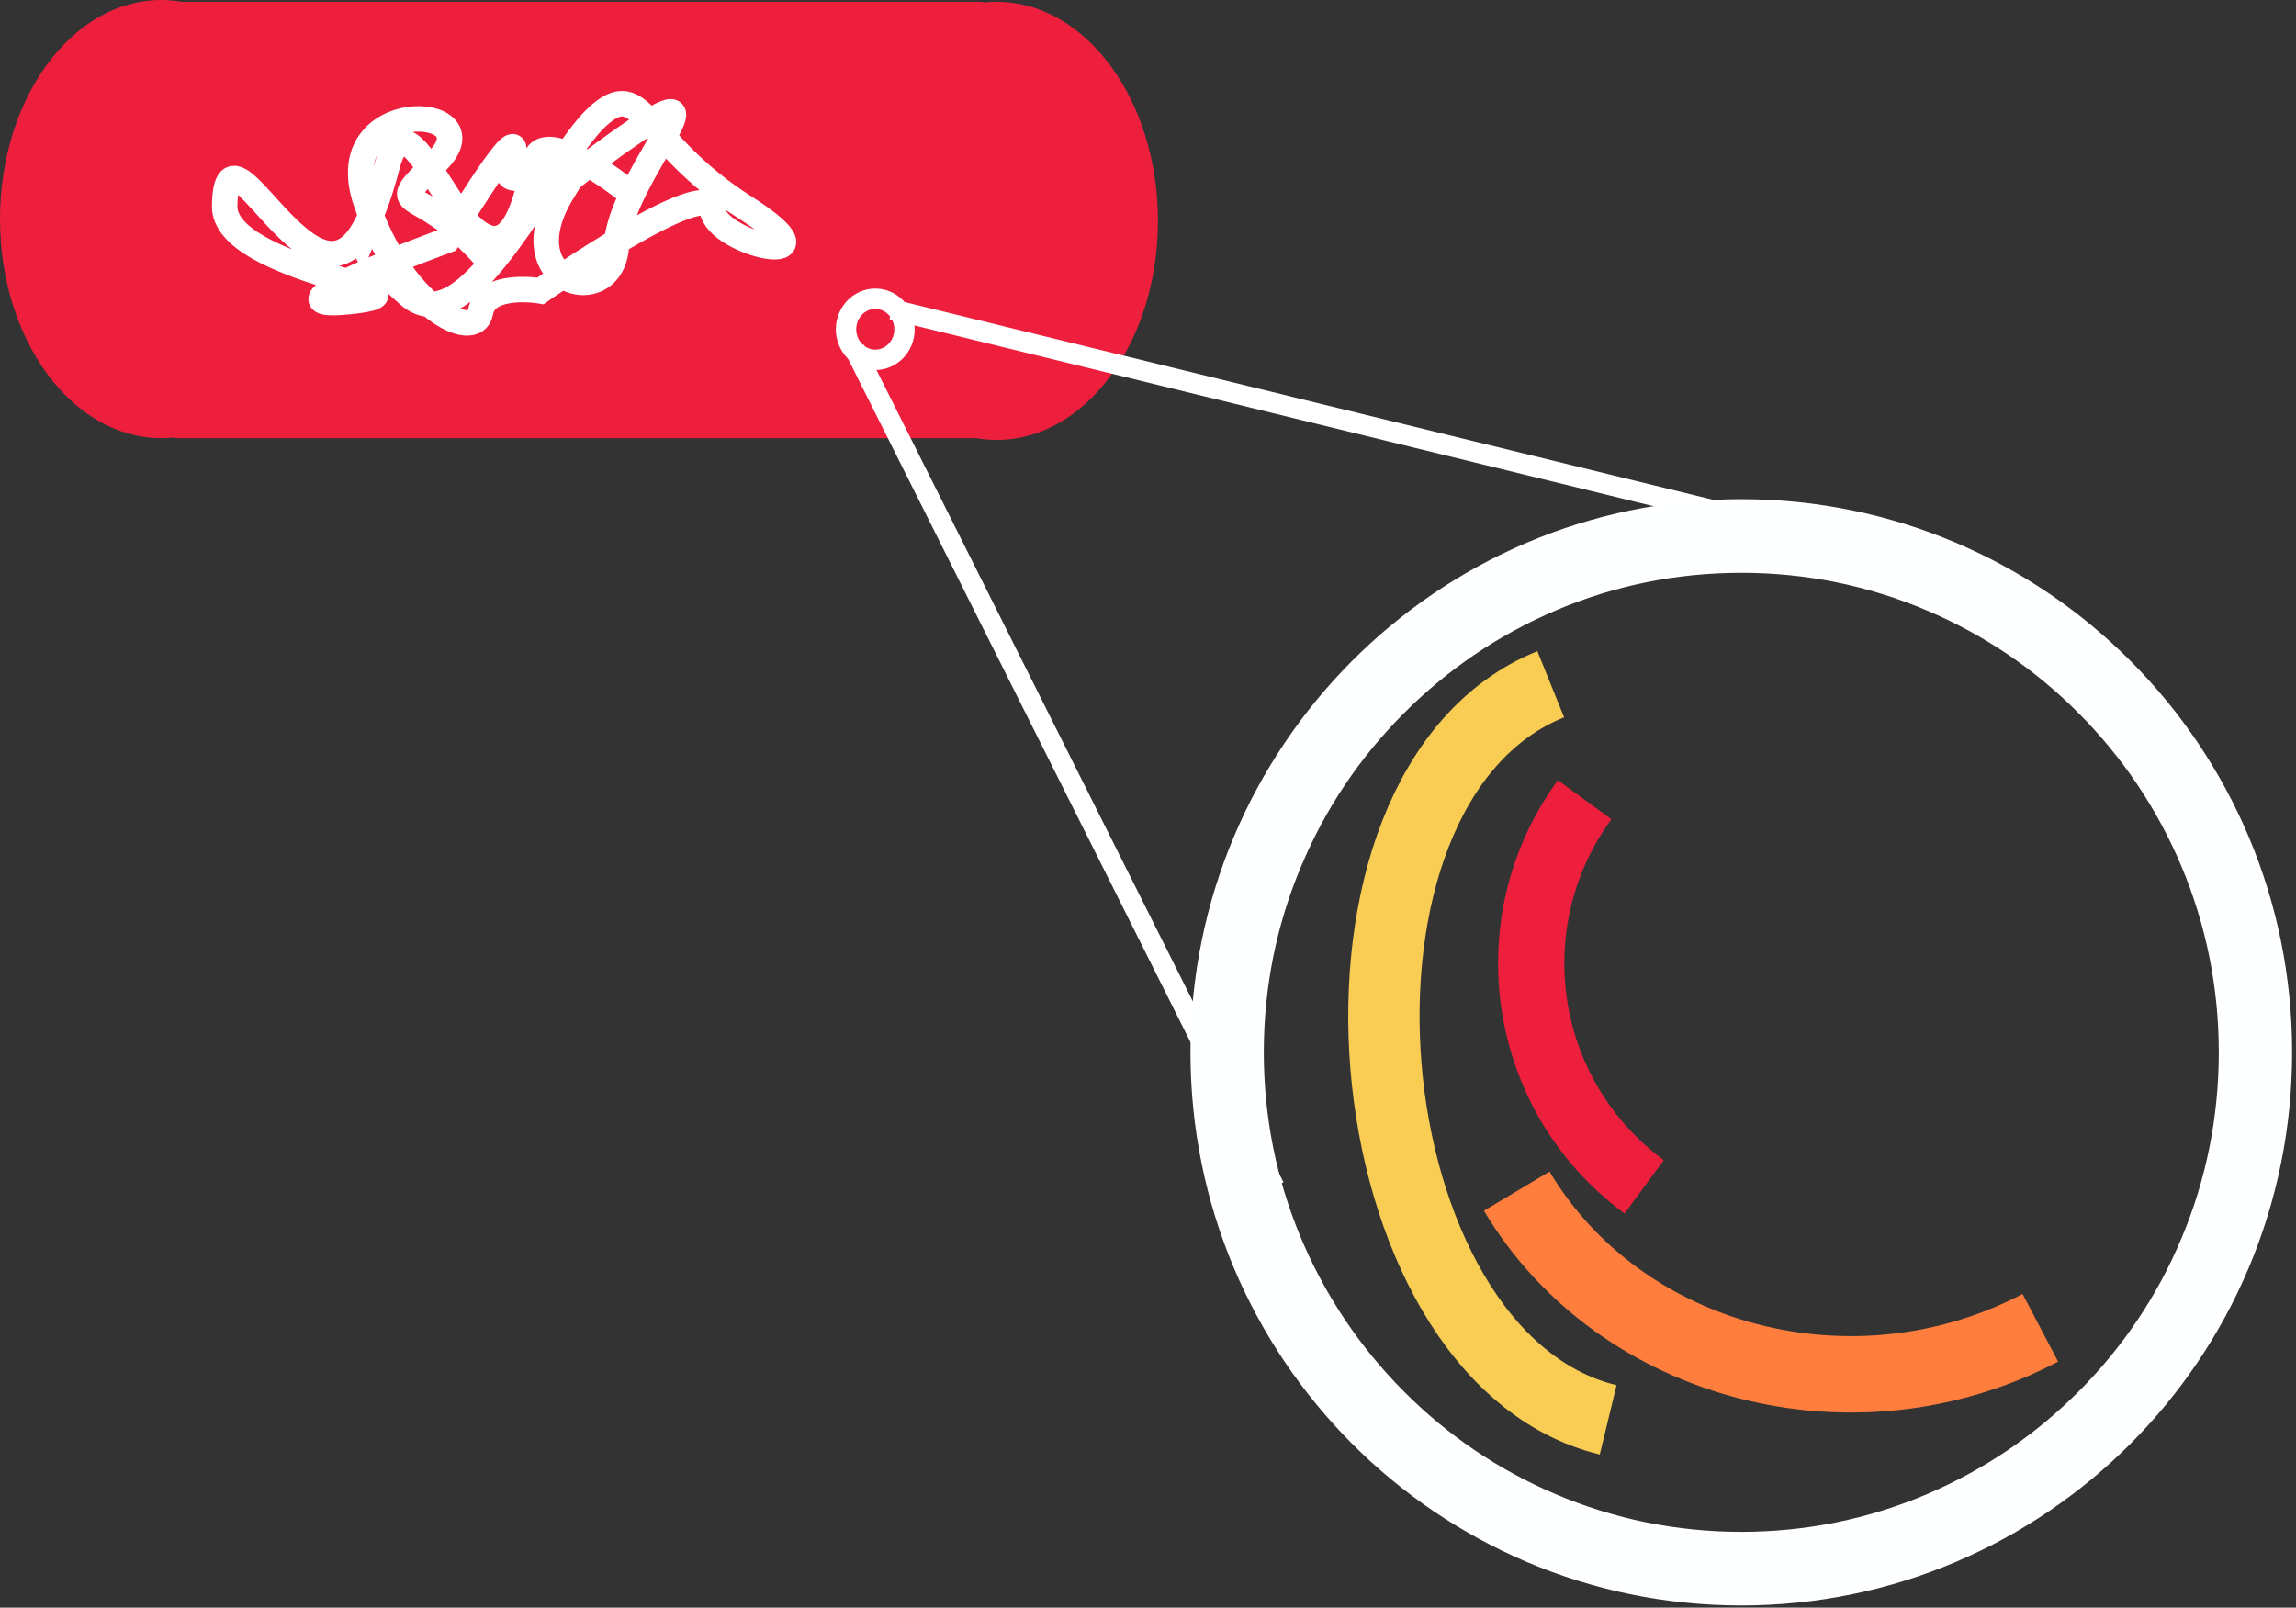 <?xml version="1.0" encoding="utf-8"?>
<!-- Generator: Adobe Illustrator 16.0.0, SVG Export Plug-In . SVG Version: 6.00 Build 0)  -->
<!DOCTYPE svg PUBLIC "-//W3C//DTD SVG 1.1//EN" "http://www.w3.org/Graphics/SVG/1.1/DTD/svg11.dtd">
<svg version="1.1"
	 id="svg102" sodipodi:docname="parts_design.svg" inkscape:version="0.92.2 5c3e80d, 2017-08-06" xmlns:dc="http://purl.org/dc/elements/1.1/" xmlns:sodipodi="http://sodipodi.sourceforge.net/DTD/sodipodi-0.dtd" xmlns:rdf="http://www.w3.org/1999/02/22-rdf-syntax-ns#" xmlns:svg="http://www.w3.org/2000/svg" xmlns:inkscape="http://www.inkscape.org/namespaces/inkscape" xmlns:cc="http://creativecommons.org/ns#"
	 xmlns="http://www.w3.org/2000/svg" xmlns:xlink="http://www.w3.org/1999/xlink" x="0px" y="0px" width="450.64px"
	 height="315.559px" viewBox="34.778 255.871 450.64 315.559" enable-background="new 34.778 255.871 450.64 315.559"
	 xml:space="preserve">
<rect x="34.778" y="255.871" width="450.64" height="315.559" fill="#333333" stroke="none"/>
<sodipodi:namedview  id="namedview104" inkscape:window-maximized="1" inkscape:pagecheckerboard="true" inkscape:window-y="0" inkscape:pageshadow="2" inkscape:window-height="796" inkscape:window-x="0" inkscape:window-width="1440" inkscape:current-layer="svg102" inkscape:pageopacity="1" inkscape:zoom="0.48645833" bordercolor="#666666" pagecolor="#000000" inkscape:cx="587.92291" inkscape:cy="540" gridtolerance="10" showgrid="false" objecttolerance="10" guidetolerance="10" borderopacity="1">
	</sodipodi:namedview>
<g id="g1008">
	<g id="g964">
		<path id="path9" inkscape:connector-curvature="0" fill="#ED1F3D" d="M230.396,256.222c-0.829,0-1.689,0.032-2.518,0.127
			c-0.223-0.096-0.478-0.127-0.733-0.127H70.479c-1.339-0.224-2.677-0.351-4.048-0.351c-17.468,0-31.652,19.252-31.652,43
			s14.185,43,31.652,43c0.829,0,1.689-0.032,2.518-0.127c0.223,0.096,0.478,0.127,0.733,0.127h156.666
			c1.339,0.223,2.678,0.351,4.048,0.351c17.467,0,31.652-19.252,31.652-43C262.047,275.474,247.863,256.222,230.396,256.222z"/>
	</g>
	<g id="Layer_2" transform="translate(-36.891,-174.621)">
		<path id="path50" inkscape:connector-curvature="0" fill="none" stroke="#FFFFFF" stroke-width="5" stroke-miterlimit="10" d="
			M194.48,467.713c0,0-16.214-12.814-17.784-5.754c-1.569,7.062-3.923,19.354-11.246,14.123c-2.615-1.857-5.179-5.833-7.532-9.546
			c-4.263-6.669-7.898-12.449-10.252-3.53c-3.661,13.86-7.846,21.183-16.214,15.168c-8.369-6.015-15.431-20.399-15.692-7.322
			c-0.261,13.076,44.46,16.738,24.583,18.83c-19.876,2.092,19.091-12.03,19.091-12.03s13.338-22.23,13.077-17.784
			c-7.061,16.215,20.922-9.938,9.677,8.107c-11.246,18.045,9.676,24.06,10.461,10.723c0.026-0.366,0.052-0.732,0.104-1.099
			c1.805-13.39,21.628-33.606,3.557-21.393c-18.568,12.553-29.291,24.845-29.291,24.845c-13.861-15.691-20.399-7.846-9.415-19.092
			c10.984-11.245-21.184-12.814-14.123,8.107c7.062,20.922,21.445,27.722,22.492,21.707c1.046-6.015,11.769-4.184,11.769-4.184
			s32.953-23.015,33.737-15.954c0.785,7.062,26.415,12.292,6.277-0.523c-20.138-12.815-19.876-26.153-29.03-17.522
			c-9.153,8.63-25.107,45.244-36.875,34.783s-7.323-8.63-7.323-8.63"/>
	</g>
	<g id="Layer_3" transform="translate(-36.891,-174.621)">
		
			<ellipse id="ellipse57" fill="none" stroke="#FFFFFF" stroke-width="4" stroke-miterlimit="10" cx="243.459" cy="495.128" rx="5.738" ry="5.993"/>
	</g>
	<g id="Layer_4" transform="rotate(32.867,926.823,308.844)">
		
			<line id="line62" fill="none" stroke="#FFFFFF" stroke-width="4" stroke-miterlimit="10" x1="326.907" y1="714.991" x2="485.326" y2="808.384"/>
		
			<line id="line64" fill="none" stroke="#FFFFFF" stroke-width="4" stroke-miterlimit="10" x1="328.819" y1="704.472" x2="519.114" y2="638.49"/>
	</g>
	<g id="g69" transform="matrix(0.923,0,0,0.927,-133.202,233.076)">
		
			<path id="path67" inkscape:connector-curvature="0" fill="#FFFFFF" stroke="#FEFFFF" stroke-width="14" stroke-miterlimit="10" d="
			M552.272,138.88c14.662,0,28.878,2.869,42.234,8.543c12.91,5.451,24.544,13.292,34.489,23.269
			c9.977,9.977,17.786,21.579,23.269,34.489c5.673,13.387,8.543,27.604,8.543,42.234s-2.869,28.879-8.543,42.234
			c-5.451,12.908-13.292,24.544-23.269,34.489c-9.977,9.977-21.579,17.785-34.489,23.269c-13.388,5.673-27.603,8.542-42.234,8.542
			c-14.631,0-28.879-2.868-42.235-8.542c-12.91-5.45-24.544-13.292-34.489-23.269c-9.977-9.977-17.786-21.581-23.269-34.489
			c-5.674-13.387-8.543-27.604-8.543-42.234s2.869-28.879,8.543-42.234c5.451-12.91,13.292-24.544,23.269-34.489
			c9.977-9.977,21.579-17.786,34.489-23.269C523.393,141.749,537.609,138.88,552.272,138.88 M552.272,137.286
			c-60.818,0-110.129,49.31-110.129,110.128s49.311,110.127,110.129,110.127c60.817,0,110.128-49.309,110.128-110.127
			S613.089,137.286,552.272,137.286z"/>
	</g>
	<path id="path71" inkscape:connector-curvature="0" fill="none" stroke="#FF7E3E" stroke-width="15" stroke-miterlimit="10" d="
		M435.24,516.499c-36.522,19.173-82.476,7.19-102.773-26.823"/>
	<path id="path73" inkscape:connector-curvature="0" fill="none" stroke="#F9CD53" stroke-width="14" stroke-miterlimit="10" d="
		M339.143,390.172c-49.948,20.178-40.025,131.983,11.271,144.394"/>
	<path id="path75" inkscape:connector-curvature="0" fill="none" stroke="#ED1F3D" stroke-width="13" stroke-miterlimit="10" d="
		M345.793,412.847c-17.688,24.252-12.45,58.223,11.684,75.977"/>
</g>
</svg>
